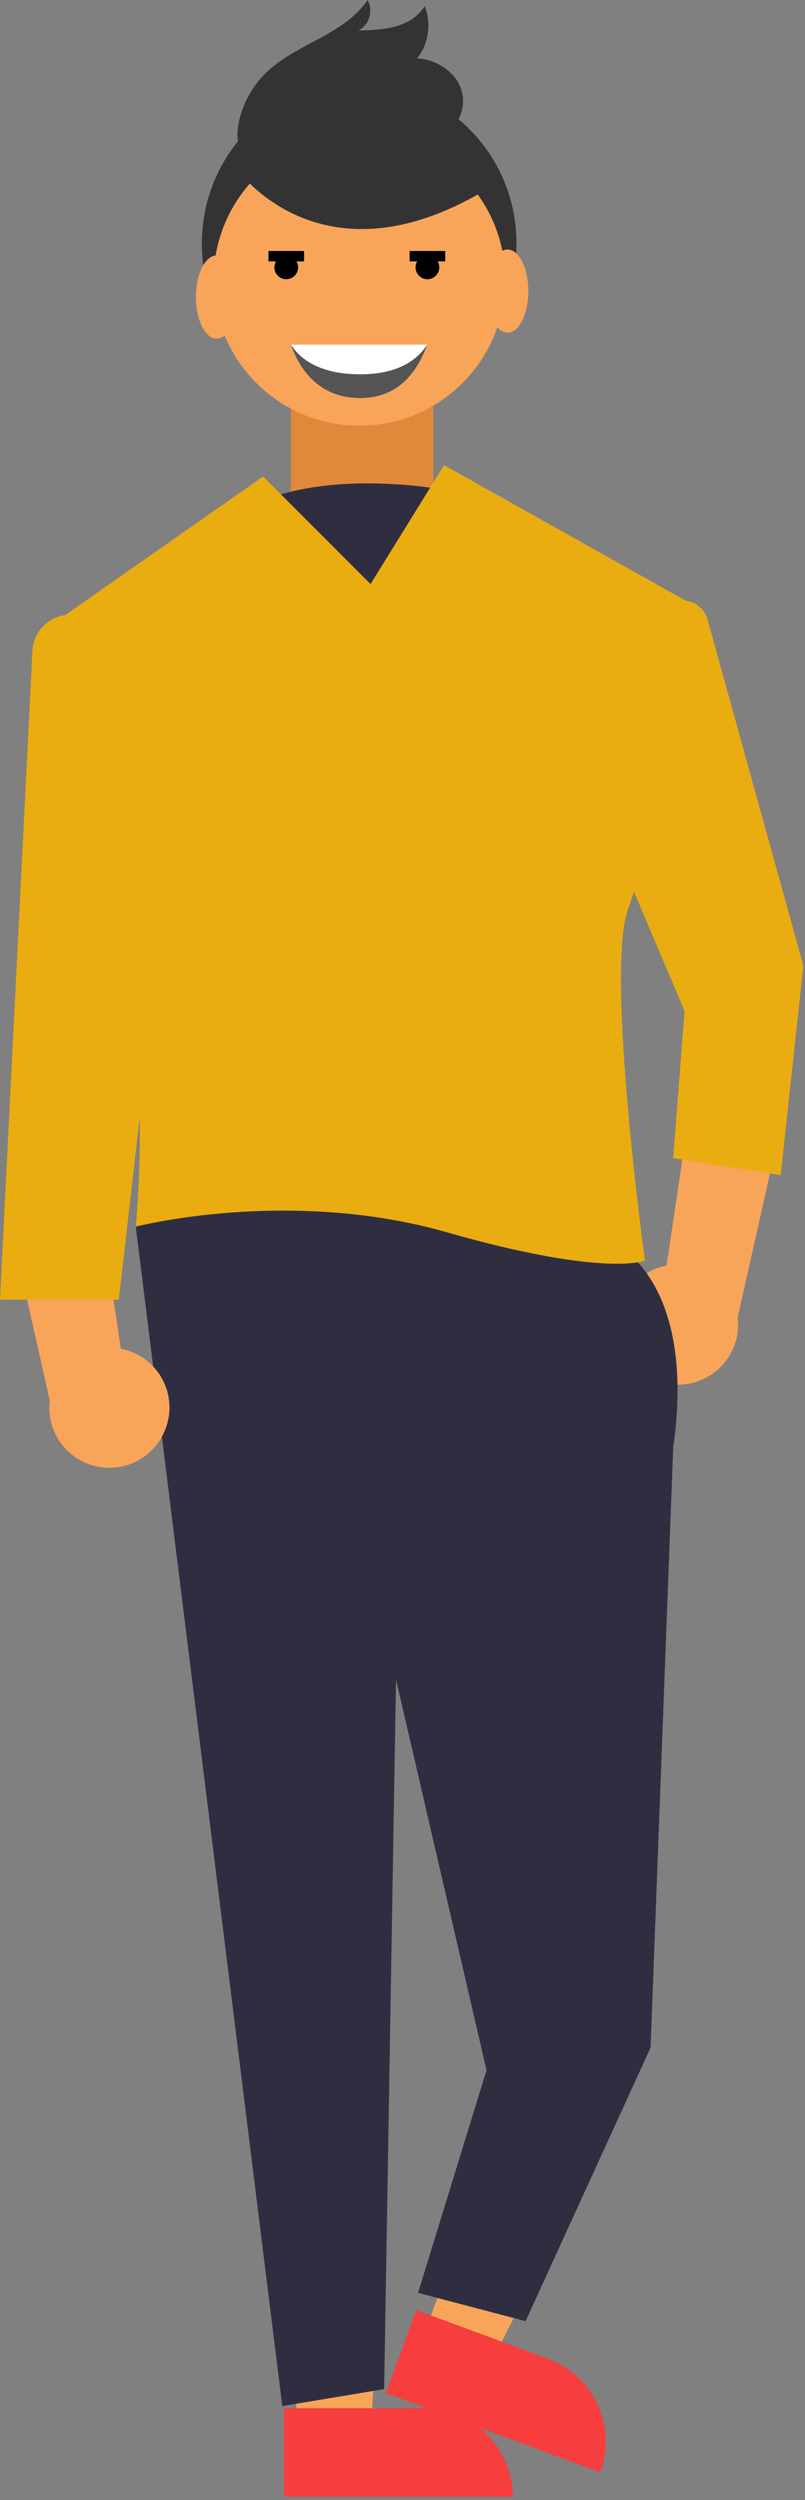 <svg width="155" height="481" viewBox="0 0 155 481" fill="none" xmlns="http://www.w3.org/2000/svg">
<rect x="0" y="0" width="155" height="481" fill="#808080" stroke="none"/>
<rect width="27.433" height="32.005" transform="matrix(-1 0 0 1 83.442 73.155)" fill="#E1893A"/>
<path d="M69.154 77.727C85.883 77.727 99.445 63.909 99.445 46.865C99.445 29.82 85.883 16.003 69.154 16.003C52.425 16.003 38.863 29.82 38.863 46.865C38.863 63.909 52.425 77.727 69.154 77.727Z" fill="#333333"/>
<path d="M88.954 94.867C88.954 94.867 59.191 88.009 42.821 100.583C26.452 113.156 63.655 141.732 63.655 141.732L88.954 94.867Z" fill="#2F2E41"/>
<path d="M119.732 258.874C119.136 257.303 118.891 255.621 119.015 253.945C119.14 252.269 119.63 250.641 120.452 249.175C121.273 247.71 122.407 246.442 123.771 245.461C125.136 244.481 126.699 243.811 128.35 243.5L134.365 203.099L150.171 217.266L142.036 253.46C142.375 256.269 141.671 259.104 140.059 261.429C138.447 263.754 136.038 265.407 133.289 266.074C130.54 266.741 127.641 266.377 125.142 265.05C122.644 263.723 120.719 261.526 119.732 258.874H119.732Z" fill="#F8A55A"/>
<path d="M57.431 468.61L71.414 467.681L74.489 413.307L53.852 414.676L57.431 468.61Z" fill="#F8A55A"/>
<path d="M98.727 480.353H54.685V463.337H81.711C86.224 463.337 90.552 465.13 93.743 468.321C96.934 471.512 98.727 475.84 98.727 480.353V480.353V480.353Z" fill="#F63E3E"/>
<path d="M81.596 449.253L94.742 454.105L119.716 405.707L100.313 398.546L81.596 449.253Z" fill="#F8A55A"/>
<path d="M115.59 475.672L74.273 460.42L80.165 444.457L105.519 453.816C109.753 455.378 113.192 458.559 115.081 462.658C116.97 466.757 117.153 471.438 115.59 475.672Z" fill="#F73E3E"/>
<path d="M119.821 240.362C119.821 240.362 133.982 247.987 129.624 278.487L125.267 393.951L101.196 446.587L80.499 441.141L93.678 398.308L76.25 323.147L73.963 459.659L54.356 462.926L26.143 236.005L62.089 219.665L119.821 240.362Z" fill="#2F2E41"/>
<path d="M69.207 81.909C84.712 81.909 97.281 69.34 97.281 53.835C97.281 38.33 84.712 25.761 69.207 25.761C53.702 25.761 41.132 38.33 41.132 53.835C41.132 69.34 53.702 81.909 69.207 81.909Z" fill="#F8A55A"/>
<path d="M45.546 32.43C45.546 32.43 62.094 56.285 94.872 35.697L84.612 23.881L69.267 20.858L45.546 32.43Z" fill="#333333"/>
<path d="M46.338 22.132C47.177 19.312 48.627 16.752 50.566 14.666C56.375 8.43 65.9 7.116 70.787 0C71.052 0.504 71.217 1.062 71.272 1.639C71.326 2.217 71.268 2.8 71.102 3.351C70.936 3.903 70.666 4.411 70.308 4.842C69.95 5.273 69.513 5.617 69.025 5.854C73.723 5.822 79.132 5.375 81.775 1.192C82.429 2.845 82.637 4.666 82.376 6.442C82.115 8.219 81.395 9.879 80.3 11.229C84.447 11.433 88.875 14.487 89.145 18.989C89.321 21.986 87.594 24.823 85.322 26.545C83.049 28.267 80.306 29.051 77.605 29.701C69.724 31.601 41.193 39.514 46.338 22.132Z" fill="#333333"/>
<path d="M85.508 89.496L71.348 112.371L50.651 91.675L11.96 118.759C10.602 119.707 9.606 121.087 9.134 122.673C8.662 124.26 8.742 125.96 9.361 127.496C15.313 142.213 30.554 185.714 26.142 236.005C26.142 236.005 55.553 228.38 86.053 237.094C116.553 245.808 124.178 242.541 124.178 242.541C124.178 242.541 116.553 186.987 120.91 175.005C124.524 165.066 131.886 131.893 134.291 120.869C134.518 119.828 134.404 118.741 133.967 117.77C133.529 116.798 132.79 115.993 131.86 115.473L85.508 89.496Z" fill="#EAAD11"/>
<path d="M130.738 115.606C131.936 115.435 133.155 115.706 134.167 116.368C135.18 117.03 135.916 118.039 136.239 119.205L154.678 185.79L150.321 226.094L129.625 222.826L131.803 194.504L116.553 158.558L126.62 119.297C126.865 118.344 127.386 117.484 128.119 116.827C128.852 116.17 129.764 115.745 130.738 115.606V115.606Z" fill="#EAAD11"/>
<path d="M31.884 274.877C32.481 273.306 32.725 271.623 32.601 269.947C32.477 268.272 31.986 266.644 31.165 265.178C30.343 263.712 29.21 262.444 27.845 261.464C26.48 260.483 24.917 259.814 23.266 259.503L17.251 219.102L1.445 233.269L9.58 269.463C9.242 272.271 9.945 275.107 11.557 277.432C13.169 279.756 15.578 281.409 18.328 282.076C21.077 282.744 23.975 282.38 26.474 281.053C28.973 279.726 30.898 277.528 31.884 274.877V274.877Z" fill="#F8A55A"/>
<path d="M12.357 118.374C10.708 118.649 9.202 119.479 8.089 120.728C6.977 121.977 6.325 123.568 6.241 125.238L0 250.058H22.875L30.5 183.612L20.796 124.419C20.64 123.467 20.298 122.556 19.789 121.736C19.28 120.917 18.615 120.207 17.831 119.645C17.047 119.084 16.16 118.682 15.221 118.464C14.281 118.246 13.308 118.215 12.357 118.374V118.374Z" fill="#EAAD11"/>
<path d="M41.721 65.153C43.93 65.153 45.721 61.571 45.721 57.152C45.721 52.733 43.93 49.151 41.721 49.151C39.511 49.151 37.72 52.733 37.72 57.152C37.72 61.571 39.511 65.153 41.721 65.153Z" fill="#F8A55A"/>
<path d="M97.73 64.01C99.94 64.01 101.731 60.428 101.731 56.009C101.731 51.59 99.94 48.008 97.73 48.008C95.521 48.008 93.73 51.59 93.73 56.009C93.73 60.428 95.521 64.01 97.73 64.01Z" fill="#F8A55A"/>
<path d="M82.299 66.296H56.009C57.261 69.875 60.589 76.584 69.362 76.584C78.126 76.584 81.047 69.427 82.299 66.296Z" fill="#555555"/>
<path d="M82.299 66.296H56.009C57.261 68.284 60.589 72.012 69.362 72.012C78.126 72.012 81.047 68.036 82.299 66.296Z" fill="white"/>
<circle cx="82.299" cy="51.437" r="2.286" fill="black"/>
<line x1="78.87" y1="49.294" x2="85.728" y2="49.294" stroke="black" stroke-width="2"/>
<circle r="2.286" transform="matrix(-1 0 0 1 55.118 51.437)" fill="black"/>
<line y1="-1" x2="6.858" y2="-1" transform="matrix(-1 0 0 1 58.547 50.294)" stroke="black" stroke-width="2"/>
</svg>
